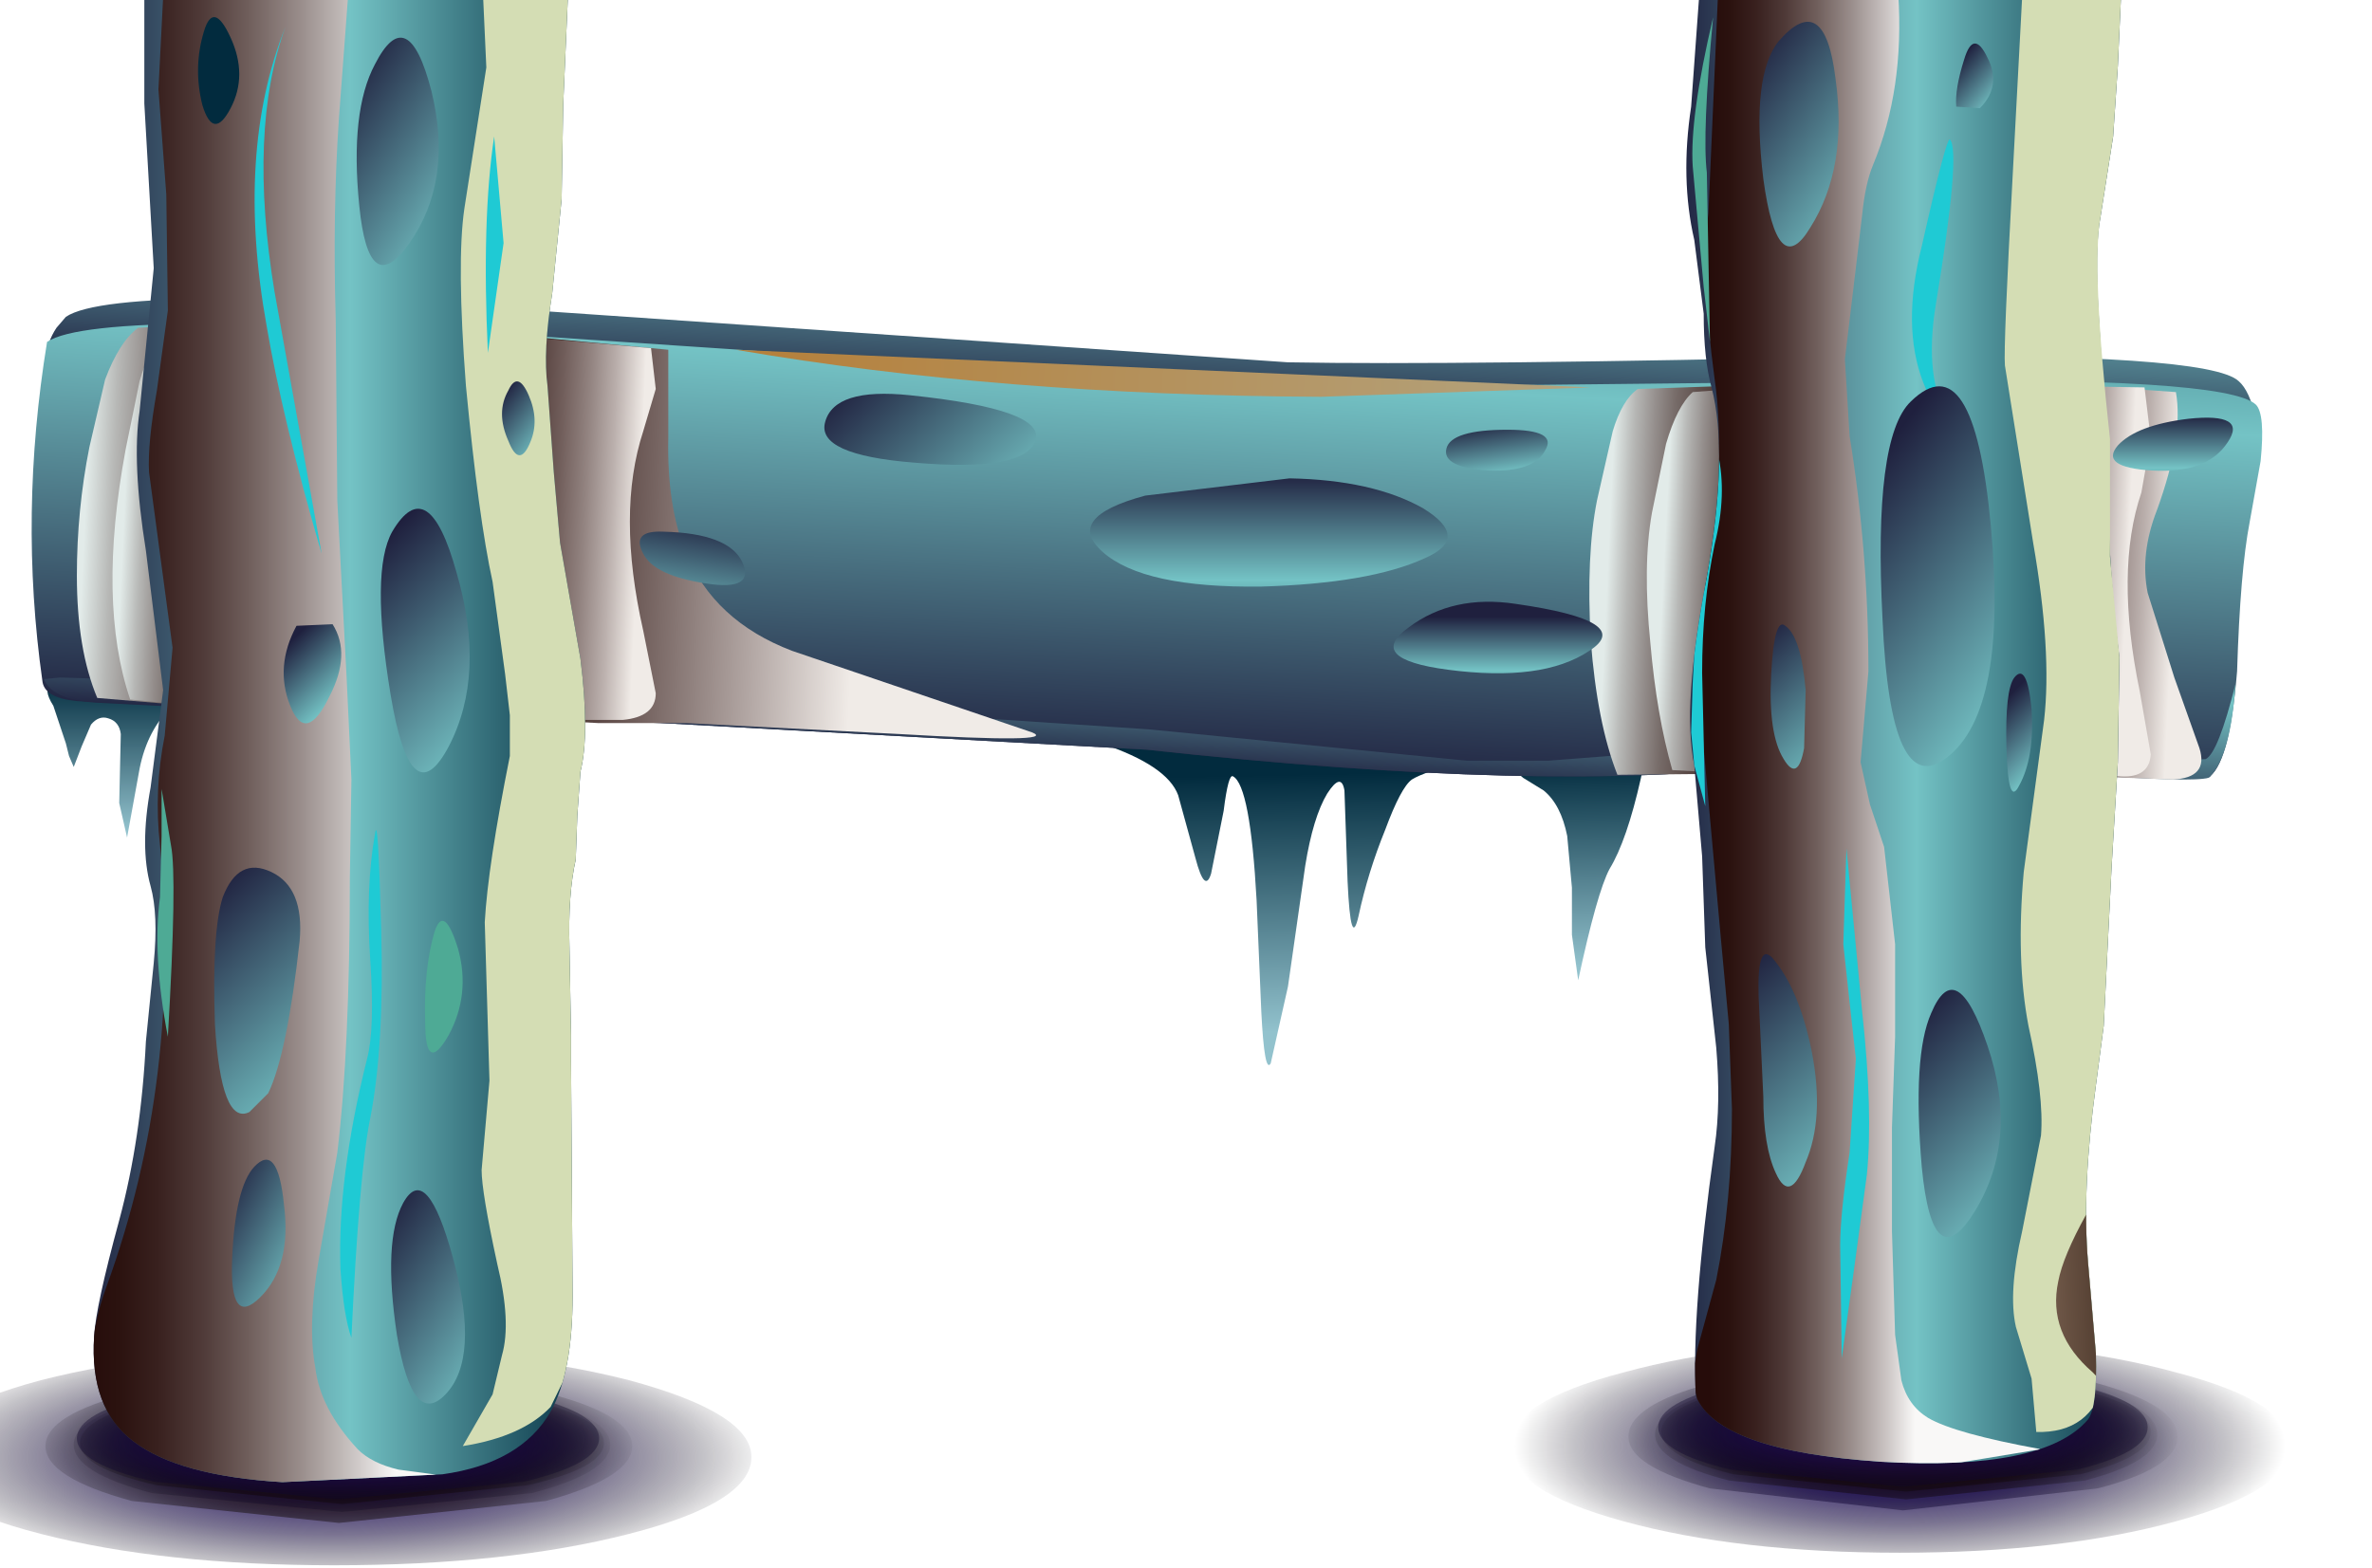 <?xml version="1.0" encoding="UTF-8" standalone="no"?>
<svg xmlns:xlink="http://www.w3.org/1999/xlink" height="50.0px" width="75.6px" xmlns="http://www.w3.org/2000/svg">
  <g transform="matrix(1.0, 0.0, 0.0, 1.0, 0.0, 0.0)">
    <use height="12.55" transform="matrix(1.0, 0.0, 0.0, 1.0, 1.5, 21.4)" width="51.0" xlink:href="#shape0"/>
    <use height="6.9" transform="matrix(1.0, 0.0, 0.0, 1.0, -2.6, 43.0)" width="26.55" xlink:href="#sprite0"/>
    <use height="4.85" transform="matrix(1.0, 0.0, 0.0, 1.0, 1.45, 43.7)" width="18.7" xlink:href="#sprite1"/>
    <use height="4.25" transform="matrix(1.0, 0.0, 0.0, 1.0, 2.35, 43.95)" width="17.1" xlink:href="#sprite2"/>
    <use height="3.95" transform="matrix(1.0, 0.0, 0.0, 1.0, 2.55, 44.0)" width="16.7" xlink:href="#sprite3"/>
    <use height="3.95" transform="matrix(1.0, 0.0, 0.0, 1.0, 2.45, 43.85)" width="16.65" xlink:href="#sprite4"/>
    <use height="6.75" transform="matrix(1.0, 0.0, 0.0, 1.0, 48.1, 42.75)" width="24.9" xlink:href="#sprite5"/>
    <use height="4.75" transform="matrix(1.0, 0.0, 0.0, 1.0, 51.9, 43.4)" width="17.5" xlink:href="#sprite6"/>
    <use height="4.15" transform="matrix(1.0, 0.0, 0.0, 1.0, 52.75, 43.65)" width="16.0" xlink:href="#sprite7"/>
    <use height="3.8" transform="matrix(1.0, 0.0, 0.0, 1.0, 52.95, 43.75)" width="15.6" xlink:href="#sprite8"/>
    <use height="3.85" transform="matrix(1.0, 0.0, 0.0, 1.0, 52.85, 43.55)" width="15.6" xlink:href="#sprite9"/>
    <use height="15.35" transform="matrix(1.0, 0.0, 0.0, 1.0, 1.0, 9.5)" width="71.1" xlink:href="#shape9"/>
    <use height="13.35" transform="matrix(1.0, 0.0, 0.0, 1.0, 2.45, 10.2)" width="30.55" xlink:href="#sprite10"/>
    <use height="12.7" transform="matrix(1.0, 0.0, 0.0, 1.0, 3.6, 10.25)" width="17.3" xlink:href="#sprite11"/>
    <use height="12.65" transform="matrix(1.0, 0.0, 0.0, 1.0, 50.65, 12.2)" width="19.5" xlink:href="#sprite12"/>
    <use height="12.55" transform="matrix(1.0, 0.0, 0.0, 1.0, 52.5, 12.2)" width="16.05" xlink:href="#sprite13"/>
    <use height="1.5" transform="matrix(1.0, 0.0, 0.0, 1.0, 23.45, 11.15)" width="27.25" xlink:href="#sprite14"/>
    <use height="47.75" transform="matrix(1.0, 0.0, 0.0, 1.0, 2.95, -0.2)" width="16.0" xlink:href="#sprite15"/>
    <use height="46.75" transform="matrix(1.0, 0.0, 0.0, 1.0, 53.75, -0.1)" width="13.85" xlink:href="#shape23"/>
    <use height="47.0" transform="matrix(1.0, 0.0, 0.0, 1.0, 53.75, -0.2)" width="14.65" xlink:href="#sprite20"/>
    <use height="44.05" transform="matrix(1.0, 0.0, 0.0, 1.0, 6.85, 0.7)" width="64.3" xlink:href="#shape32"/>
    <use height="4.2" transform="matrix(1.0, 0.0, 0.0, 1.0, 13.55, 29.35)" width="1.2" xlink:href="#sprite27"/>
    <use height="3.4" transform="matrix(1.0, 0.0, 0.0, 1.0, 6.3, 0.55)" width="1.3" xlink:href="#sprite28"/>
  </g>
  <defs>
    <g id="shape0" transform="matrix(1.0, 0.0, 0.0, 1.0, -1.5, -21.4)">
      <path d="M45.0 24.85 Q44.65 25.1 44.15 26.45 43.6 27.8 43.3 29.2 43.05 30.3 42.95 28.1 L42.85 25.2 Q42.75 24.6 42.3 25.3 41.85 26.05 41.6 27.6 L41.05 31.45 40.5 33.9 Q40.3 34.25 40.2 32.25 L40.05 28.7 Q39.85 25.05 39.3 24.75 39.15 24.65 39.0 25.85 L38.6 27.85 Q38.4 28.5 38.1 27.35 L37.55 25.35 Q37.2 24.4 35.1 23.7 L46.75 24.25 Q45.4 24.6 45.0 24.85" fill="url(#gradient0)" fill-rule="evenodd" stroke="none"/>
      <path d="M49.8 24.0 L50.45 24.05 52.5 23.8 52.3 24.8 Q51.85 26.8 51.3 27.7 50.9 28.45 50.3 31.25 L50.1 29.8 50.1 28.3 49.95 26.65 Q49.75 25.65 49.2 25.2 L48.55 24.8 Q48.1 24.45 48.2 24.2 L49.8 24.0" fill="url(#gradient1)" fill-rule="evenodd" stroke="none"/>
      <path d="M1.7 22.5 Q1.35 21.95 1.65 21.8 L2.8 21.65 4.6 21.4 Q5.75 21.3 6.15 21.85 L5.5 22.5 Q4.7 23.25 4.45 24.5 L4.05 26.7 3.8 25.6 3.85 23.4 Q3.8 23.0 3.45 22.9 3.15 22.8 2.9 23.1 L2.6 23.8 2.35 24.45 2.2 24.1 2.1 23.7 1.9 23.1 1.7 22.5" fill="url(#gradient2)" fill-rule="evenodd" stroke="none"/>
    </g>
    <linearGradient gradientTransform="matrix(-1.0E-4, -0.005, -0.005, 1.0E-4, 41.0, 28.8)" gradientUnits="userSpaceOnUse" id="gradient0" spreadMethod="pad" x1="-819.2" x2="819.2">
      <stop offset="0.0" stop-color="#92c2cd"/>
      <stop offset="1.0" stop-color="#022b3e"/>
    </linearGradient>
    <linearGradient gradientTransform="matrix(-1.0E-4, -0.004, -0.004, 1.0E-4, 50.45, 27.55)" gradientUnits="userSpaceOnUse" id="gradient1" spreadMethod="pad" x1="-819.2" x2="819.2">
      <stop offset="0.0" stop-color="#92c2cd"/>
      <stop offset="1.0" stop-color="#022b3e"/>
    </linearGradient>
    <linearGradient gradientTransform="matrix(0.0, -0.003, -0.003, 0.0, 3.85, 24.05)" gradientUnits="userSpaceOnUse" id="gradient2" spreadMethod="pad" x1="-819.2" x2="819.2">
      <stop offset="0.0" stop-color="#92c2cd"/>
      <stop offset="1.0" stop-color="#022b3e"/>
    </linearGradient>
    <g id="sprite0" transform="matrix(1.0, 0.0, 0.0, 1.0, 0.0, 0.0)">
      <use height="6.9" transform="matrix(1.0, 0.0, 0.0, 1.0, 0.0, 0.0)" width="26.55" xlink:href="#shape1"/>
    </g>
    <g id="shape1" transform="matrix(1.0, 0.0, 0.0, 1.0, 0.0, 0.0)">
      <path d="M26.55 3.45 Q26.55 4.9 22.65 5.9 18.75 6.9 13.25 6.9 7.8 6.9 3.9 5.9 0.0 4.9 0.0 3.45 0.0 2.05 3.9 1.0 7.8 0.0 13.25 0.0 18.75 0.0 22.65 1.0 26.55 2.05 26.55 3.45" fill="url(#gradient3)" fill-rule="evenodd" stroke="none"/>
    </g>
    <radialGradient cx="0" cy="0" gradientTransform="matrix(0.017, 0.0, 0.0, -0.005, 13.25, 3.45)" gradientUnits="userSpaceOnUse" id="gradient3" r="819.2" spreadMethod="pad">
      <stop offset="0.0" stop-color="#240e6d"/>
      <stop offset="0.161" stop-color="#230d67" stop-opacity="0.949"/>
      <stop offset="0.369" stop-color="#1d0b57" stop-opacity="0.804"/>
      <stop offset="0.6" stop-color="#14083d" stop-opacity="0.565"/>
      <stop offset="0.847" stop-color="#090319" stop-opacity="0.239"/>
      <stop offset="1.0" stop-color="#000000" stop-opacity="0.0"/>
    </radialGradient>
    <g id="sprite1" transform="matrix(1.0, 0.0, 0.0, 1.0, 0.0, 0.0)">
      <use height="4.85" transform="matrix(1.0, 0.0, 0.0, 1.0, 0.0, 0.0)" width="18.7" xlink:href="#shape2"/>
    </g>
    <g id="shape2" transform="matrix(1.0, 0.0, 0.0, 1.0, 0.0, 0.0)">
      <path d="M18.7 2.4 Q18.7 3.4 15.95 4.15 L9.35 4.85 2.75 4.15 Q0.0 3.4 0.0 2.4 0.0 1.4 2.75 0.7 L9.35 0.0 15.95 0.7 Q18.7 1.4 18.7 2.4" fill="url(#gradient4)" fill-rule="evenodd" stroke="none"/>
    </g>
    <radialGradient cx="0" cy="0" gradientTransform="matrix(0.012, 0.0, 0.0, -0.004, 9.15, 2.5)" gradientUnits="userSpaceOnUse" id="gradient4" r="819.2" spreadMethod="pad">
      <stop offset="0.0" stop-color="#230c00"/>
      <stop offset="0.322" stop-color="#1e0b00" stop-opacity="0.843"/>
      <stop offset="0.725" stop-color="#0e0500" stop-opacity="0.408"/>
      <stop offset="1.0" stop-color="#000000" stop-opacity="0.0"/>
    </radialGradient>
    <g id="sprite2" transform="matrix(1.0, 0.0, 0.0, 1.0, 0.0, 0.0)">
      <use height="4.25" transform="matrix(1.0, 0.0, 0.0, 1.0, 0.0, 0.0)" width="17.1" xlink:href="#shape3"/>
    </g>
    <g id="shape3" transform="matrix(1.0, 0.0, 0.0, 1.0, 0.0, 0.0)">
      <path d="M17.1 2.1 Q17.1 3.0 14.6 3.65 L8.55 4.25 2.5 3.65 Q0.0 3.0 0.0 2.1 0.0 1.25 2.5 0.6 L8.55 0.0 14.6 0.6 Q17.1 1.25 17.1 2.1" fill="url(#gradient5)" fill-rule="evenodd" stroke="none"/>
    </g>
    <radialGradient cx="0" cy="0" gradientTransform="matrix(0.011, 0.0, 0.0, -0.003, 8.35, 2.2)" gradientUnits="userSpaceOnUse" id="gradient5" r="819.2" spreadMethod="pad">
      <stop offset="0.0" stop-color="#240e6d"/>
      <stop offset="0.161" stop-color="#230d67" stop-opacity="0.949"/>
      <stop offset="0.369" stop-color="#1d0b57" stop-opacity="0.804"/>
      <stop offset="0.6" stop-color="#14083d" stop-opacity="0.565"/>
      <stop offset="0.847" stop-color="#090319" stop-opacity="0.239"/>
      <stop offset="1.0" stop-color="#000000" stop-opacity="0.0"/>
    </radialGradient>
    <g id="sprite3" transform="matrix(1.0, 0.0, 0.0, 1.0, 0.0, 0.0)">
      <use height="3.95" transform="matrix(1.0, 0.0, 0.0, 1.0, 0.0, 0.0)" width="16.7" xlink:href="#shape4"/>
    </g>
    <g id="shape4" transform="matrix(1.0, 0.0, 0.0, 1.0, 0.0, 0.0)">
      <path d="M16.7 2.0 Q16.7 2.8 14.25 3.35 L8.35 3.95 2.45 3.35 Q0.0 2.8 0.0 2.0 0.0 1.2 2.45 0.6 L8.35 0.0 14.25 0.6 Q16.7 1.2 16.7 2.0" fill="url(#gradient6)" fill-rule="evenodd" stroke="none"/>
    </g>
    <radialGradient cx="0" cy="0" gradientTransform="matrix(0.011, 0.0, 0.0, -0.003, 8.15, 2.05)" gradientUnits="userSpaceOnUse" id="gradient6" r="819.2" spreadMethod="pad">
      <stop offset="0.0" stop-color="#230c00"/>
      <stop offset="0.322" stop-color="#1e0b00" stop-opacity="0.843"/>
      <stop offset="0.725" stop-color="#0e0500" stop-opacity="0.408"/>
      <stop offset="1.0" stop-color="#000000" stop-opacity="0.0"/>
    </radialGradient>
    <g id="sprite4" transform="matrix(1.0, 0.0, 0.0, 1.0, 0.0, 0.0)">
      <use height="3.85" transform="matrix(1.067, 0.0, 0.0, 1.026, 0.0, 0.0)" width="15.6" xlink:href="#shape5"/>
    </g>
    <g id="shape5" transform="matrix(1.0, 0.0, 0.0, 1.0, 0.0, 0.0)">
      <path d="M15.6 1.95 Q15.6 2.75 13.35 3.3 L7.8 3.85 2.3 3.3 Q0.0 2.75 0.0 1.95 0.0 1.15 2.3 0.6 L7.8 0.0 13.35 0.6 Q15.6 1.15 15.6 1.95" fill="url(#gradient7)" fill-rule="evenodd" stroke="none"/>
    </g>
    <radialGradient cx="0" cy="0" gradientTransform="matrix(0.013, 0.0, 0.0, -0.003, 7.65, 2.0)" gradientUnits="userSpaceOnUse" id="gradient7" r="819.2" spreadMethod="pad">
      <stop offset="0.0" stop-color="#240e6d"/>
      <stop offset="0.161" stop-color="#230d67" stop-opacity="0.949"/>
      <stop offset="0.369" stop-color="#1d0b57" stop-opacity="0.804"/>
      <stop offset="0.6" stop-color="#14083d" stop-opacity="0.565"/>
      <stop offset="0.847" stop-color="#090319" stop-opacity="0.239"/>
      <stop offset="1.0" stop-color="#000000" stop-opacity="0.0"/>
    </radialGradient>
    <g id="sprite5" transform="matrix(1.0, 0.0, 0.0, 1.0, 0.0, 0.0)">
      <use height="6.75" transform="matrix(1.0, 0.0, 0.0, 1.0, 0.0, 0.0)" width="24.9" xlink:href="#shape6"/>
    </g>
    <g id="shape6" transform="matrix(1.0, 0.0, 0.0, 1.0, 0.0, 0.0)">
      <path d="M24.9 3.35 Q24.9 4.75 21.25 5.75 17.6 6.75 12.45 6.75 7.3 6.75 3.65 5.75 0.0 4.75 0.0 3.35 0.0 1.95 3.65 1.0 7.3 0.0 12.45 0.0 17.6 0.0 21.25 1.0 24.9 1.95 24.9 3.35" fill="url(#gradient8)" fill-rule="evenodd" stroke="none"/>
    </g>
    <radialGradient cx="0" cy="0" gradientTransform="matrix(0.015, 0.0, 0.0, -0.005, 12.45, 3.35)" gradientUnits="userSpaceOnUse" id="gradient8" r="819.2" spreadMethod="pad">
      <stop offset="0.0" stop-color="#240e6d"/>
      <stop offset="0.161" stop-color="#230d67" stop-opacity="0.949"/>
      <stop offset="0.369" stop-color="#1d0b57" stop-opacity="0.804"/>
      <stop offset="0.6" stop-color="#14083d" stop-opacity="0.565"/>
      <stop offset="0.847" stop-color="#090319" stop-opacity="0.239"/>
      <stop offset="1.0" stop-color="#000000" stop-opacity="0.0"/>
    </radialGradient>
    <g id="sprite6" transform="matrix(1.0, 0.0, 0.0, 1.0, 0.0, 0.0)">
      <use height="4.75" transform="matrix(1.0, 0.0, 0.0, 1.0, 0.0, 0.0)" width="17.5" xlink:href="#shape7"/>
    </g>
    <g id="shape7" transform="matrix(1.0, 0.0, 0.0, 1.0, 0.0, 0.0)">
      <path d="M17.5 2.4 Q17.5 3.4 14.95 4.05 L8.75 4.75 2.6 4.05 Q0.0 3.35 0.0 2.4 0.0 1.4 2.6 0.7 5.15 0.0 8.75 0.0 12.4 0.0 14.95 0.7 17.5 1.4 17.5 2.4" fill="url(#gradient9)" fill-rule="evenodd" stroke="none"/>
    </g>
    <radialGradient cx="0" cy="0" gradientTransform="matrix(0.011, 0.0, 0.0, -0.004, 8.6, 2.45)" gradientUnits="userSpaceOnUse" id="gradient9" r="819.2" spreadMethod="pad">
      <stop offset="0.0" stop-color="#240e6d"/>
      <stop offset="0.161" stop-color="#230d67" stop-opacity="0.949"/>
      <stop offset="0.369" stop-color="#1d0b57" stop-opacity="0.804"/>
      <stop offset="0.6" stop-color="#14083d" stop-opacity="0.565"/>
      <stop offset="0.847" stop-color="#090319" stop-opacity="0.239"/>
      <stop offset="1.0" stop-color="#000000" stop-opacity="0.0"/>
    </radialGradient>
    <g id="sprite7" transform="matrix(1.0, 0.0, 0.0, 1.0, 0.0, 0.0)">
      <use height="3.8" transform="matrix(1.026, 0.0, 0.0, 1.092, 0.0, 0.0)" width="15.6" xlink:href="#shape8"/>
    </g>
    <g id="shape8" transform="matrix(1.0, 0.0, 0.0, 1.0, 0.0, 0.0)">
      <path d="M15.6 1.9 Q15.6 2.7 13.35 3.25 L7.8 3.8 2.3 3.25 Q0.0 2.7 0.0 1.9 0.0 1.1 2.3 0.55 L7.8 0.0 13.35 0.55 Q15.6 1.1 15.6 1.9" fill="url(#gradient10)" fill-rule="evenodd" stroke="none"/>
    </g>
    <radialGradient cx="0" cy="0" gradientTransform="matrix(0.01, 0.0, 0.0, -0.003, 7.65, 1.95)" gradientUnits="userSpaceOnUse" id="gradient10" r="819.2" spreadMethod="pad">
      <stop offset="0.0" stop-color="#230c00"/>
      <stop offset="0.322" stop-color="#1e0b00" stop-opacity="0.843"/>
      <stop offset="0.725" stop-color="#0e0500" stop-opacity="0.408"/>
      <stop offset="1.0" stop-color="#000000" stop-opacity="0.0"/>
    </radialGradient>
    <g id="sprite8" transform="matrix(1.0, 0.0, 0.0, 1.0, 0.0, 0.0)">
      <use height="3.8" transform="matrix(1.0, 0.0, 0.0, 1.0, 0.0, 0.0)" width="15.6" xlink:href="#shape8"/>
    </g>
    <g id="sprite9" transform="matrix(1.0, 0.0, 0.0, 1.0, 0.0, 0.0)">
      <use height="3.85" transform="matrix(1.0, 0.0, 0.0, 1.0, 0.0, 0.0)" width="15.6" xlink:href="#shape5"/>
    </g>
    <g id="shape9" transform="matrix(1.0, 0.0, 0.0, 1.0, -1.0, -9.5)">
      <path d="M71.6 15.3 L71.25 16.8 Q71.25 16.5 69.05 16.5 L66.8 16.7 Q66.75 17.0 71.15 17.8 L71.2 18.2 71.3 19.0 Q70.45 23.0 70.15 23.15 L64.25 22.95 Q58.3 22.55 56.2 22.8 49.0 23.65 36.35 22.3 L20.85 21.4 7.85 21.05 2.7 20.65 Q2.15 20.5 1.6 18.8 1.25 17.7 1.3 15.65 L1.45 11.45 Q1.5 10.9 1.8 10.45 L2.1 10.1 Q3.8 8.95 19.25 10.05 L41.05 11.55 Q46.45 11.65 59.65 11.35 70.4 11.25 71.35 12.15 71.7 12.45 71.9 13.35 L71.6 15.3" fill="url(#gradient11)" fill-rule="evenodd" stroke="none"/>
      <path d="M41.4 12.35 L60.1 12.15 Q70.95 12.0 71.9 12.9 72.2 13.2 72.05 14.7 L71.7 16.65 Q71.4 18.2 71.3 21.4 71.05 24.45 70.35 24.8 L64.5 24.6 Q58.5 24.15 56.4 24.4 49.4 25.3 36.55 23.9 L21.05 23.05 8.1 22.65 2.45 22.35 Q1.4 22.25 1.35 21.7 0.6 16.4 1.5 10.9 3.2 9.75 19.1 10.85 L41.4 12.35" fill="url(#gradient12)" fill-rule="evenodd" stroke="none"/>
      <path d="M70.3 24.2 Q70.7 24.0 71.25 21.8 71.1 24.05 70.45 24.75 70.4 24.95 67.2 24.75 L63.55 24.5 Q58.25 24.15 56.4 24.4 49.4 25.3 36.55 23.9 L21.05 23.05 8.1 22.65 3.05 22.4 Q1.65 22.3 1.4 21.65 L1.9 21.6 5.55 21.7 9.75 21.75 16.65 22.3 Q20.0 22.65 24.5 22.45 L36.6 23.25 46.75 24.25 49.35 24.25 51.95 24.05 62.6 23.65 66.45 24.05 68.15 24.3 70.3 24.2" fill="url(#gradient13)" fill-rule="evenodd" stroke="none"/>
    </g>
    <linearGradient gradientTransform="matrix(-4.0E-4, 0.007, 0.008, 4.0E-4, 36.95, 7.75)" gradientUnits="userSpaceOnUse" id="gradient11" spreadMethod="pad" x1="-819.2" x2="819.2">
      <stop offset="0.0" stop-color="#022b3e"/>
      <stop offset="0.478" stop-color="#74c3c5"/>
      <stop offset="1.0" stop-color="#1f203e"/>
    </linearGradient>
    <linearGradient gradientTransform="matrix(-8.0E-4, 0.015, 0.016, 9.0E-4, 36.7, 12.45)" gradientUnits="userSpaceOnUse" id="gradient12" spreadMethod="pad" x1="-819.2" x2="819.2">
      <stop offset="0.0" stop-color="#022b3e"/>
      <stop offset="0.478" stop-color="#74c3c5"/>
      <stop offset="1.0" stop-color="#1f203e"/>
    </linearGradient>
    <linearGradient gradientTransform="matrix(-3.0E-4, 0.005, 0.005, 3.0E-4, 36.4, 20.5)" gradientUnits="userSpaceOnUse" id="gradient13" spreadMethod="pad" x1="-819.2" x2="819.2">
      <stop offset="0.0" stop-color="#022b3e"/>
      <stop offset="0.478" stop-color="#74c3c5"/>
      <stop offset="1.0" stop-color="#1f203e"/>
    </linearGradient>
    <g id="sprite10" transform="matrix(1.0, 0.0, 0.0, 1.0, 0.0, 0.05)">
      <use height="13.35" transform="matrix(1.0, 0.0, 0.0, 1.0, 0.0, -0.05)" width="30.55" xlink:href="#shape10"/>
    </g>
    <g id="shape10" transform="matrix(1.0, 0.0, 0.0, 1.0, 0.0, 0.05)">
      <path d="M22.8 10.5 L30.45 13.1 Q31.3 13.45 26.2 13.15 L19.4 12.8 16.6 12.8 13.75 12.65 4.8 12.35 0.65 12.0 Q0.0 10.45 0.0 8.1 0.0 6.0 0.4 4.0 L0.9 1.85 Q1.35 0.65 1.95 0.2 L6.0 0.0 13.05 0.35 18.85 0.9 18.85 3.7 Q18.8 5.85 19.4 7.35 20.3 9.55 22.8 10.5" fill="url(#gradient14)" fill-rule="evenodd" stroke="none"/>
      <path d="M22.8 10.5 L30.45 13.1 Q31.3 13.45 26.2 13.15 L19.4 12.8 16.6 12.8 13.75 12.65 4.8 12.35 0.65 12.0 Q0.0 10.45 0.0 8.1 0.0 6.0 0.4 4.0 L0.9 1.85 Q1.35 0.65 1.95 0.2 L6.0 0.0 13.05 0.35 18.85 0.9 18.85 3.7 Q18.8 5.85 19.4 7.35 20.3 9.55 22.8 10.5" fill="url(#gradient15)" fill-rule="evenodd" stroke="none"/>
    </g>
    <linearGradient gradientTransform="matrix(0.015, 7.0E-4, 7.0E-4, -0.016, 12.55, 6.5)" gradientUnits="userSpaceOnUse" id="gradient14" spreadMethod="pad" x1="-819.2" x2="819.2">
      <stop offset="0.0" stop-color="#e2ebe9"/>
      <stop offset="0.004" stop-color="#dde5e3"/>
      <stop offset="0.035" stop-color="#b7b8b6"/>
      <stop offset="0.071" stop-color="#958f8d"/>
      <stop offset="0.106" stop-color="#776c69"/>
      <stop offset="0.149" stop-color="#5e4e4b"/>
      <stop offset="0.192" stop-color="#493633"/>
      <stop offset="0.243" stop-color="#3a2320"/>
      <stop offset="0.302" stop-color="#2e1613"/>
      <stop offset="0.376" stop-color="#280e0c"/>
      <stop offset="0.525" stop-color="#260c0a"/>
      <stop offset="0.588" stop-color="#39211e"/>
      <stop offset="0.71" stop-color="#6a5754"/>
      <stop offset="0.71" stop-color="#6a5754" stop-opacity="0.0"/>
      <stop offset="1.0" stop-color="#000000" stop-opacity="0.0"/>
    </linearGradient>
    <linearGradient gradientTransform="matrix(0.015, 7.0E-4, 7.0E-4, -0.016, 12.55, 6.5)" gradientUnits="userSpaceOnUse" id="gradient15" spreadMethod="pad" x1="-819.2" x2="819.2">
      <stop offset="0.0" stop-color="#000000" stop-opacity="0.0"/>
      <stop offset="0.71" stop-color="#6a5754" stop-opacity="0.0"/>
      <stop offset="0.71" stop-color="#6a5754"/>
      <stop offset="0.882" stop-color="#b8adaa"/>
      <stop offset="1.0" stop-color="#f0ebe7"/>
    </linearGradient>
    <g id="sprite11" transform="matrix(1.0, 0.0, 0.0, 1.0, 0.05, 0.0)">
      <use height="12.7" transform="matrix(1.0, 0.0, 0.0, 1.0, -0.05, 0.0)" width="17.3" xlink:href="#shape11"/>
    </g>
    <g id="shape11" transform="matrix(1.0, 0.0, 0.0, 1.0, 0.05, 0.0)">
      <path d="M10.95 0.3 L17.1 0.85 17.25 2.15 16.85 3.5 Q16.0 6.1 16.85 9.85 L17.25 11.85 Q17.25 12.6 16.2 12.7 L13.85 12.7 11.45 12.6 3.95 12.4 0.5 12.05 Q-0.55 8.95 0.35 4.1 L0.8 1.9 Q1.15 0.7 1.7 0.25 L5.05 0.0 10.95 0.3" fill="url(#gradient16)" fill-rule="evenodd" stroke="none"/>
      <path d="M10.95 0.3 L17.1 0.85 17.25 2.15 16.85 3.5 Q16.0 6.1 16.85 9.85 L17.25 11.85 Q17.25 12.6 16.2 12.7 L13.85 12.7 11.45 12.6 3.95 12.4 0.5 12.05 Q-0.55 8.95 0.35 4.1 L0.8 1.9 Q1.15 0.7 1.7 0.25 L5.05 0.0 10.95 0.3" fill="url(#gradient17)" fill-rule="evenodd" stroke="none"/>
    </g>
    <linearGradient gradientTransform="matrix(0.01, 5.0E-4, 5.0E-4, -0.011, 8.5, 6.35)" gradientUnits="userSpaceOnUse" id="gradient16" spreadMethod="pad" x1="-819.2" x2="819.2">
      <stop offset="0.0" stop-color="#e2ebe9"/>
      <stop offset="0.004" stop-color="#dde5e3"/>
      <stop offset="0.035" stop-color="#b7b8b6"/>
      <stop offset="0.071" stop-color="#958f8d"/>
      <stop offset="0.106" stop-color="#776c69"/>
      <stop offset="0.149" stop-color="#5e4e4b"/>
      <stop offset="0.192" stop-color="#493633"/>
      <stop offset="0.243" stop-color="#3a2320"/>
      <stop offset="0.302" stop-color="#2e1613"/>
      <stop offset="0.376" stop-color="#280e0c"/>
      <stop offset="0.525" stop-color="#260c0a"/>
      <stop offset="0.612" stop-color="#290f0c"/>
      <stop offset="0.678" stop-color="#321916"/>
      <stop offset="0.678" stop-color="#321916" stop-opacity="0.0"/>
      <stop offset="1.0" stop-color="#000000" stop-opacity="0.0"/>
    </linearGradient>
    <linearGradient gradientTransform="matrix(0.01, 5.0E-4, 5.0E-4, -0.011, 8.5, 6.35)" gradientUnits="userSpaceOnUse" id="gradient17" spreadMethod="pad" x1="-819.2" x2="819.2">
      <stop offset="0.0" stop-color="#000000" stop-opacity="0.0"/>
      <stop offset="0.678" stop-color="#321916" stop-opacity="0.0"/>
      <stop offset="0.678" stop-color="#321916"/>
      <stop offset="0.737" stop-color="#412a27"/>
      <stop offset="0.792" stop-color="#56413e"/>
      <stop offset="0.843" stop-color="#725f5c"/>
      <stop offset="0.894" stop-color="#938481"/>
      <stop offset="0.945" stop-color="#bbb0ad"/>
      <stop offset="0.992" stop-color="#e8e2de"/>
      <stop offset="1.0" stop-color="#f0ebe7"/>
    </linearGradient>
    <g id="sprite12" transform="matrix(1.0, 0.0, 0.0, 1.0, 0.0, 0.0)">
      <use height="12.65" transform="matrix(1.0, 0.0, 0.0, 1.0, 0.0, 0.0)" width="19.5" xlink:href="#shape12"/>
    </g>
    <g id="shape12" transform="matrix(1.0, 0.0, 0.0, 1.0, 0.0, 0.0)">
      <path d="M12.45 0.05 L15.2 0.05 18.7 0.3 Q18.95 1.7 18.1 4.05 17.55 5.45 17.8 6.7 L18.65 9.4 19.45 11.65 Q19.75 12.6 18.6 12.65 L15.9 12.55 13.15 12.35 9.7 12.45 6.2 12.45 0.9 12.5 Q0.25 10.85 0.05 8.2 -0.1 5.5 0.25 3.75 L0.75 1.55 Q1.05 0.55 1.55 0.2 L5.9 0.05 9.2 0.05 12.45 0.05" fill="url(#gradient18)" fill-rule="evenodd" stroke="none"/>
      <path d="M12.45 0.05 L15.2 0.05 18.7 0.3 Q18.95 1.7 18.1 4.05 17.55 5.45 17.8 6.7 L18.65 9.4 19.45 11.65 Q19.75 12.6 18.6 12.65 L15.9 12.55 13.15 12.35 9.7 12.45 6.2 12.45 0.9 12.5 Q0.25 10.85 0.05 8.2 -0.1 5.5 0.25 3.75 L0.75 1.55 Q1.05 0.55 1.55 0.2 L5.9 0.05 9.2 0.05 12.45 0.05" fill="url(#gradient19)" fill-rule="evenodd" stroke="none"/>
    </g>
    <linearGradient gradientTransform="matrix(0.011, 5.0E-4, 6.0E-4, -0.013, 9.6, 6.35)" gradientUnits="userSpaceOnUse" id="gradient18" spreadMethod="pad" x1="-819.2" x2="819.2">
      <stop offset="0.0" stop-color="#e2ebe9"/>
      <stop offset="0.004" stop-color="#dde5e3"/>
      <stop offset="0.035" stop-color="#b7b8b6"/>
      <stop offset="0.071" stop-color="#958f8d"/>
      <stop offset="0.106" stop-color="#776c69"/>
      <stop offset="0.149" stop-color="#5e4e4b"/>
      <stop offset="0.192" stop-color="#493633"/>
      <stop offset="0.243" stop-color="#3a2320"/>
      <stop offset="0.302" stop-color="#2e1613"/>
      <stop offset="0.376" stop-color="#280e0c"/>
      <stop offset="0.525" stop-color="#260c0a"/>
      <stop offset="0.612" stop-color="#290f0c"/>
      <stop offset="0.678" stop-color="#321916"/>
      <stop offset="0.678" stop-color="#321916" stop-opacity="0.0"/>
      <stop offset="1.0" stop-color="#000000" stop-opacity="0.0"/>
    </linearGradient>
    <linearGradient gradientTransform="matrix(0.011, 5.0E-4, 6.0E-4, -0.013, 9.6, 6.35)" gradientUnits="userSpaceOnUse" id="gradient19" spreadMethod="pad" x1="-819.2" x2="819.2">
      <stop offset="0.0" stop-color="#000000" stop-opacity="0.0"/>
      <stop offset="0.678" stop-color="#321916" stop-opacity="0.0"/>
      <stop offset="0.678" stop-color="#321916"/>
      <stop offset="0.737" stop-color="#412a27"/>
      <stop offset="0.792" stop-color="#56413e"/>
      <stop offset="0.843" stop-color="#725f5c"/>
      <stop offset="0.894" stop-color="#938481"/>
      <stop offset="0.945" stop-color="#bbb0ad"/>
      <stop offset="0.992" stop-color="#e8e2de"/>
      <stop offset="1.0" stop-color="#f0ebe7"/>
    </linearGradient>
    <g id="sprite13" transform="matrix(1.0, 0.0, 0.0, 1.0, 0.0, 0.0)">
      <use height="12.55" transform="matrix(1.0, 0.0, 0.0, 1.0, 0.0, 0.0)" width="16.05" xlink:href="#shape13"/>
    </g>
    <g id="shape13" transform="matrix(1.0, 0.0, 0.0, 1.0, 0.0, 0.0)">
      <path d="M10.2 0.3 L12.7 0.1 15.85 0.15 16.05 1.8 15.75 3.5 Q14.9 6.0 15.7 9.85 L16.05 11.85 Q16.0 12.6 15.1 12.55 L10.55 12.15 7.5 12.4 4.45 12.55 0.8 12.35 Q0.3 10.6 0.1 8.3 -0.15 5.85 0.15 4.15 L0.6 1.95 Q0.95 0.75 1.45 0.3 L4.65 0.05 10.2 0.3" fill="url(#gradient20)" fill-rule="evenodd" stroke="none"/>
      <path d="M10.2 0.3 L12.7 0.1 15.85 0.15 16.05 1.8 15.75 3.5 Q14.9 6.0 15.7 9.85 L16.05 11.85 Q16.0 12.6 15.1 12.55 L10.55 12.15 7.5 12.4 4.45 12.55 0.8 12.35 Q0.3 10.6 0.1 8.3 -0.15 5.85 0.15 4.15 L0.6 1.95 Q0.95 0.75 1.45 0.3 L4.65 0.05 10.2 0.3" fill="url(#gradient21)" fill-rule="evenodd" stroke="none"/>
    </g>
    <linearGradient gradientTransform="matrix(0.009, 4.0E-4, 5.0E-4, -0.01, 7.9, 6.2)" gradientUnits="userSpaceOnUse" id="gradient20" spreadMethod="pad" x1="-819.2" x2="819.2">
      <stop offset="0.0" stop-color="#e2ebe9"/>
      <stop offset="0.004" stop-color="#dde5e3"/>
      <stop offset="0.035" stop-color="#b7b8b6"/>
      <stop offset="0.071" stop-color="#958f8d"/>
      <stop offset="0.106" stop-color="#776c69"/>
      <stop offset="0.149" stop-color="#5e4e4b"/>
      <stop offset="0.192" stop-color="#493633"/>
      <stop offset="0.243" stop-color="#3a2320"/>
      <stop offset="0.302" stop-color="#2e1613"/>
      <stop offset="0.376" stop-color="#280e0c"/>
      <stop offset="0.525" stop-color="#260c0a"/>
      <stop offset="0.612" stop-color="#290f0c"/>
      <stop offset="0.678" stop-color="#321916"/>
      <stop offset="0.678" stop-color="#321916" stop-opacity="0.0"/>
      <stop offset="1.0" stop-color="#000000" stop-opacity="0.0"/>
    </linearGradient>
    <linearGradient gradientTransform="matrix(0.009, 4.0E-4, 5.0E-4, -0.01, 7.9, 6.2)" gradientUnits="userSpaceOnUse" id="gradient21" spreadMethod="pad" x1="-819.2" x2="819.2">
      <stop offset="0.0" stop-color="#000000" stop-opacity="0.0"/>
      <stop offset="0.678" stop-color="#321916" stop-opacity="0.0"/>
      <stop offset="0.678" stop-color="#321916"/>
      <stop offset="0.737" stop-color="#412a27"/>
      <stop offset="0.792" stop-color="#56413e"/>
      <stop offset="0.843" stop-color="#725f5c"/>
      <stop offset="0.894" stop-color="#938481"/>
      <stop offset="0.945" stop-color="#bbb0ad"/>
      <stop offset="0.992" stop-color="#e8e2de"/>
      <stop offset="1.0" stop-color="#f0ebe7"/>
    </linearGradient>
    <g id="sprite14" transform="matrix(1.0, 0.0, 0.0, 1.0, 0.0, 0.0)">
      <use height="1.5" transform="matrix(1.0, 0.0, 0.0, 1.0, 0.0, 0.0)" width="27.25" xlink:href="#shape14"/>
    </g>
    <g id="shape14" transform="matrix(1.0, 0.0, 0.0, 1.0, 0.0, 0.0)">
      <path d="M0.0 0.0 L27.25 1.2 18.65 1.5 Q8.4 1.45 0.0 0.0" fill="url(#gradient22)" fill-rule="evenodd" stroke="none"/>
    </g>
    <linearGradient gradientTransform="matrix(0.017, 9.0E-4, 0.001, -0.018, 13.6, 0.9)" gradientUnits="userSpaceOnUse" id="gradient22" spreadMethod="pad" x1="-819.2" x2="819.2">
      <stop offset="0.0" stop-color="#b57f39"/>
      <stop offset="1.0" stop-color="#b3a480"/>
    </linearGradient>
    <g id="sprite15" transform="matrix(1.0, 0.0, 0.0, 1.0, 0.0, 0.0)">
      <clipPath id="clipPath0" transform="matrix(1.0, 0.0, 0.0, 1.0, 0.0, 0.0)">
        <use height="47.35" transform="matrix(1.0, 0.0, 0.0, 1.0, 0.05, 0.1)" width="15.65" xlink:href="#shape15"/>
      </clipPath>
      <g clip-path="url(#clipPath0)">
        <use height="47.35" transform="matrix(1.0, 0.0, 0.0, 1.0, 0.05, 0.1)" width="15.65" xlink:href="#shape16"/>
        <use height="47.75" transform="matrix(1.0, 0.0, 0.0, 1.0, 0.0, 0.0)" width="11.25" xlink:href="#sprite16"/>
        <use height="46.15" transform="matrix(1.0, 0.0, 0.0, 1.0, 11.75, 0.15)" width="4.25" xlink:href="#sprite17"/>
        <use height="7.9" transform="matrix(1.0, 0.0, 0.0, 1.0, 2.05, 25.35)" width="0.55" xlink:href="#shape19"/>
        <use height="6.9" transform="matrix(1.0, 0.0, 0.0, 1.0, 12.55, 4.55)" width="0.55" xlink:href="#sprite18"/>
        <use height="16.8" transform="matrix(1.0, 0.0, 0.0, 1.0, 5.15, 1.05)" width="2.15" xlink:href="#sprite19"/>
        <use height="16.2" transform="matrix(1.0, 0.0, 0.0, 1.0, 7.9, 26.65)" width="1.3" xlink:href="#shape22"/>
      </g>
    </g>
    <g id="shape15" transform="matrix(1.0, 0.0, 0.0, 1.0, -0.05, -0.1)">
      <path d="M15.0 3.55 L14.95 6.55 14.65 9.55 Q14.35 11.4 14.5 12.5 L14.7 15.25 14.9 17.5 15.55 21.2 Q15.85 23.6 15.55 24.8 L15.45 26.2 15.4 27.6 Q15.15 28.7 15.2 30.4 L15.25 33.2 15.25 34.05 15.3 41.5 Q15.3 43.95 14.6 45.2 13.65 46.85 11.15 47.2 L6.05 47.45 Q2.75 47.25 1.3 46.15 -0.1 45.1 0.05 42.8 0.1 41.85 0.85 39.1 1.55 36.5 1.7 33.4 L1.95 30.9 Q2.1 29.35 1.85 28.45 1.5 27.2 1.85 25.3 L2.25 22.2 1.7 17.75 Q1.25 14.95 1.5 13.3 L1.95 8.75 1.65 3.5 1.65 0.15 15.15 0.1 15.0 3.55" fill="#ff0000" fill-rule="evenodd" stroke="none"/>
    </g>
    <g id="shape16" transform="matrix(1.0, 0.0, 0.0, 1.0, -0.05, -0.1)">
      <path d="M15.0 3.55 L14.95 6.55 14.65 9.55 Q14.35 11.4 14.5 12.5 L14.7 15.25 14.9 17.5 15.55 21.2 Q15.85 23.6 15.55 24.8 L15.45 26.2 15.4 27.6 Q15.15 28.7 15.2 30.4 L15.25 33.2 15.25 34.05 15.3 41.5 Q15.3 43.95 14.6 45.2 13.65 46.85 11.15 47.2 L6.05 47.45 Q2.75 47.25 1.3 46.15 -0.1 45.1 0.05 42.8 0.1 41.85 0.85 39.1 1.55 36.5 1.7 33.4 L1.95 30.9 Q2.1 29.35 1.85 28.45 1.5 27.2 1.85 25.3 L2.25 22.2 1.7 17.75 Q1.25 14.95 1.5 13.3 L1.95 8.75 1.65 3.5 1.65 0.15 15.15 0.1 15.0 3.55" fill="url(#gradient23)" fill-rule="evenodd" stroke="none"/>
    </g>
    <linearGradient gradientTransform="matrix(-0.01, 0.0, 0.0, 0.01, 7.85, 23.8)" gradientUnits="userSpaceOnUse" id="gradient23" spreadMethod="pad" x1="-819.2" x2="819.2">
      <stop offset="0.0" stop-color="#022b3e"/>
      <stop offset="0.478" stop-color="#74c3c5"/>
      <stop offset="1.0" stop-color="#1f203e"/>
    </linearGradient>
    <g id="sprite16" transform="matrix(1.0, 0.0, 0.0, 1.0, 0.0, 0.0)">
      <use height="47.75" transform="matrix(1.0, 0.0, 0.0, 1.0, 0.0, 0.0)" width="11.25" xlink:href="#shape17"/>
    </g>
    <g id="shape17" transform="matrix(1.0, 0.0, 0.0, 1.0, 0.0, 0.0)">
      <path d="M2.25 0.1 L8.15 0.0 7.85 4.0 Q7.65 6.95 7.75 10.4 L7.8 16.15 8.1 21.85 8.25 25.05 8.2 28.2 Q8.2 33.65 7.8 36.95 L7.2 40.4 Q6.85 42.45 7.1 43.8 7.25 45.1 8.45 46.4 8.9 46.85 9.75 47.05 L11.25 47.25 5.2 47.75 Q1.85 47.55 0.65 45.7 -0.55 43.9 0.45 41.2 2.85 34.6 2.15 27.15 1.95 25.4 2.3 23.65 L2.55 20.85 1.8 15.25 Q1.75 14.35 2.05 12.65 L2.4 10.1 2.35 6.4 2.1 3.05 2.25 0.1" fill="url(#gradient24)" fill-rule="evenodd" stroke="none"/>
    </g>
    <linearGradient gradientTransform="matrix(0.006, 0.0, 0.0, -0.006, 4.75, 23.9)" gradientUnits="userSpaceOnUse" id="gradient24" spreadMethod="pad" x1="-819.2" x2="819.2">
      <stop offset="0.0" stop-color="#260c0a"/>
      <stop offset="0.102" stop-color="#2b120f"/>
      <stop offset="0.231" stop-color="#39211f"/>
      <stop offset="0.376" stop-color="#503b39"/>
      <stop offset="0.529" stop-color="#71605d"/>
      <stop offset="0.694" stop-color="#9a8e8c"/>
      <stop offset="0.867" stop-color="#ccc6c5"/>
      <stop offset="1.0" stop-color="#f9f8f7"/>
    </linearGradient>
    <g id="sprite17" transform="matrix(1.0, 0.0, 0.0, 1.0, -0.05, -0.05)">
      <use height="46.15" transform="matrix(1.0, 0.0, 0.0, 1.0, 0.05, 0.05)" width="4.25" xlink:href="#shape18"/>
    </g>
    <g id="shape18" transform="matrix(1.0, 0.0, 0.0, 1.0, -0.05, -0.05)">
      <path d="M0.15 6.75 L0.85 2.25 0.75 0.05 3.6 0.05 4.3 22.75 4.2 24.1 3.8 36.75 4.0 39.9 Q4.1 41.85 3.85 43.0 L2.9 44.95 Q2.0 45.9 0.1 46.2 L1.05 44.55 1.35 43.3 Q1.65 42.25 1.2 40.4 0.7 38.1 0.7 37.4 L0.95 34.55 0.8 29.5 Q0.9 27.7 1.6 24.2 L1.6 22.9 1.45 21.6 1.05 18.65 Q0.6 16.6 0.2 12.4 -0.1 8.45 0.15 6.75" fill="#d4ddb4" fill-rule="evenodd" stroke="none"/>
    </g>
    <g id="shape19" transform="matrix(1.0, 0.0, 0.0, 1.0, -2.05, -25.35)">
      <path d="M2.2 25.35 L2.5 27.15 Q2.7 28.15 2.4 33.25 1.9 30.65 2.15 28.8 L2.2 26.85 2.2 25.35" fill="#4eaa95" fill-rule="evenodd" stroke="none"/>
    </g>
    <g id="sprite18" transform="matrix(1.0, 0.0, 0.0, 1.0, 0.0, 0.0)">
      <use height="6.9" transform="matrix(1.0, 0.0, 0.0, 1.0, 0.0, 0.0)" width="0.55" xlink:href="#shape20"/>
    </g>
    <g id="shape20" transform="matrix(1.0, 0.0, 0.0, 1.0, 0.0, 0.0)">
      <path d="M0.05 6.9 Q-0.15 2.65 0.25 0.0 L0.55 3.4 0.05 6.9" fill="#1fcad4" fill-rule="evenodd" stroke="none"/>
    </g>
    <g id="sprite19" transform="matrix(1.0, 0.0, 0.0, 1.0, 0.0, 0.0)">
      <use height="16.8" transform="matrix(1.0, 0.0, 0.0, 1.0, 0.0, 0.0)" width="2.15" xlink:href="#shape21"/>
    </g>
    <g id="shape21" transform="matrix(1.0, 0.0, 0.0, 1.0, 0.0, 0.0)">
      <path d="M2.15 16.8 Q0.9 12.5 0.4 9.55 -0.6 4.0 1.0 0.0 -0.2 3.3 0.65 8.45 L2.15 16.8" fill="#1fcad4" fill-rule="evenodd" stroke="none"/>
    </g>
    <g id="shape22" transform="matrix(1.0, 0.0, 0.0, 1.0, -7.9, -26.65)">
      <path d="M8.25 42.85 Q8.0 42.15 7.9 40.65 7.8 37.75 8.75 33.95 9.0 33.0 8.85 30.8 8.7 28.45 9.0 26.8 9.1 26.0 9.2 29.85 9.3 33.55 8.85 35.85 8.5 37.55 8.25 42.85" fill="#1fcad4" fill-rule="evenodd" stroke="none"/>
    </g>
    <g id="shape23" transform="matrix(1.0, 0.0, 0.0, 1.0, -53.75, 0.1)">
      <path d="M67.5 24.3 L67.3 27.65 67.05 32.7 66.8 34.6 Q66.35 37.9 66.55 40.25 L66.8 43.15 Q66.85 44.85 66.55 45.25 65.15 46.9 59.95 46.6 54.75 46.25 54.05 44.5 53.9 41.9 54.65 36.55 54.85 35.2 54.7 33.4 L54.35 30.2 54.25 27.3 54.0 24.4 Q53.6 22.5 54.4 18.4 55.1 14.45 54.55 12.35 54.3 11.45 54.3 10.0 L54.0 7.65 Q53.55 5.7 53.9 3.4 L54.15 -0.05 67.6 -0.1 67.5 2.1 67.35 4.35 66.95 6.9 Q66.75 7.9 66.9 10.2 L67.1 13.5 Q67.2 18.45 67.55 20.95 L67.5 24.3" fill="url(#gradient25)" fill-rule="evenodd" stroke="none"/>
    </g>
    <linearGradient gradientTransform="matrix(-0.009, 0.0, 0.0, 0.009, 60.75, 23.3)" gradientUnits="userSpaceOnUse" id="gradient25" spreadMethod="pad" x1="-819.2" x2="819.2">
      <stop offset="0.0" stop-color="#022b3e"/>
      <stop offset="0.478" stop-color="#74c3c5"/>
      <stop offset="1.0" stop-color="#1f203e"/>
    </linearGradient>
    <g id="sprite20" transform="matrix(1.0, 0.0, 0.0, 1.0, 0.0, 0.0)">
      <clipPath id="clipPath1" transform="matrix(1.0, 0.0, 0.0, 1.0, 0.0, 0.0)">
        <use height="46.75" transform="matrix(1.0, 0.0, 0.0, 1.0, 0.0, 0.1)" width="13.85" xlink:href="#shape24"/>
      </clipPath>
      <g clip-path="url(#clipPath1)">
        <use height="47.0" transform="matrix(1.0, 0.0, 0.0, 1.0, 0.25, 0.0)" width="11.05" xlink:href="#sprite21"/>
        <use height="45.75" transform="matrix(1.0, 0.0, 0.0, 1.0, 10.15, 0.1)" width="3.8" xlink:href="#sprite22"/>
        <use height="10.35" transform="matrix(1.0, 0.0, 0.0, 1.0, 0.2, 0.75)" width="0.65" xlink:href="#shape27"/>
        <use height="11.25" transform="matrix(1.0, 0.0, 0.0, 1.0, 0.15, 14.65)" width="1.0" xlink:href="#sprite23"/>
        <use height="12.1" transform="matrix(1.0, 0.0, 0.0, 1.0, 11.8, 32.8)" width="2.85" xlink:href="#sprite24"/>
        <use height="16.25" transform="matrix(1.0, 0.0, 0.0, 1.0, 4.9, 27.25)" width="0.9" xlink:href="#sprite25"/>
        <use height="9.0" transform="matrix(1.0, 0.0, 0.0, 1.0, 7.2, 4.65)" width="1.3" xlink:href="#sprite26"/>
      </g>
    </g>
    <g id="shape24" transform="matrix(1.0, 0.0, 0.0, 1.0, 0.0, -0.1)">
      <path d="M13.2 7.1 Q12.9 8.7 13.5 14.2 L13.5 17.95 13.8 21.15 13.75 24.5 13.55 27.85 13.3 32.9 13.05 34.8 Q12.6 38.1 12.8 40.45 L13.05 43.35 Q13.1 45.05 12.8 45.45 11.4 47.1 6.2 46.8 1.0 46.45 0.3 44.7 0.15 42.1 0.9 36.75 1.1 35.4 0.95 33.6 L0.6 30.4 0.5 27.5 0.25 24.6 Q-0.15 22.7 0.65 18.6 1.35 14.65 0.8 12.55 0.55 11.65 0.55 10.2 L0.25 7.85 Q-0.2 5.9 0.15 3.6 L0.4 0.15 13.85 0.1 13.75 2.3 13.6 4.55 13.2 7.1" fill="#ff0000" fill-rule="evenodd" stroke="none"/>
    </g>
    <g id="sprite21" transform="matrix(1.0, 0.0, 0.0, 1.0, 0.0, 0.0)">
      <use height="47.0" transform="matrix(1.0, 0.0, 0.0, 1.0, 0.0, 0.0)" width="11.05" xlink:href="#shape25"/>
    </g>
    <g id="shape25" transform="matrix(1.0, 0.0, 0.0, 1.0, 0.0, 0.0)">
      <path d="M0.75 0.15 L6.5 0.0 Q6.7 3.05 5.7 5.45 5.45 6.05 5.35 7.05 L5.1 9.15 4.8 11.65 4.95 14.1 Q5.55 17.8 5.55 21.6 L5.3 24.5 5.6 25.85 6.05 27.2 6.4 30.3 6.4 33.25 6.3 36.15 6.3 39.45 6.4 42.75 6.6 44.2 Q6.8 45.0 7.45 45.4 8.3 45.9 11.05 46.4 L8.0 46.9 4.95 46.95 Q1.2 46.4 0.4 45.4 -0.2 44.65 0.1 43.2 L0.7 41.0 Q1.2 38.5 1.2 35.55 L1.1 32.85 0.85 30.15 0.3 24.05 Q0.05 20.95 0.45 18.0 1.0 14.75 0.65 12.3 0.2 8.95 0.45 7.0 L0.75 0.15" fill="url(#gradient26)" fill-rule="evenodd" stroke="none"/>
    </g>
    <linearGradient gradientTransform="matrix(0.004, 0.0, 0.0, -0.004, 3.75, 23.5)" gradientUnits="userSpaceOnUse" id="gradient26" spreadMethod="pad" x1="-819.2" x2="819.2">
      <stop offset="0.0" stop-color="#260c0a"/>
      <stop offset="0.102" stop-color="#2b120f"/>
      <stop offset="0.231" stop-color="#39211f"/>
      <stop offset="0.376" stop-color="#503b39"/>
      <stop offset="0.529" stop-color="#71605d"/>
      <stop offset="0.694" stop-color="#9a8e8c"/>
      <stop offset="0.867" stop-color="#ccc6c5"/>
      <stop offset="1.0" stop-color="#f9f8f7"/>
    </linearGradient>
    <g id="sprite22" transform="matrix(1.0, 0.0, 0.0, 1.0, 0.0, 0.0)">
      <use height="45.75" transform="matrix(1.0, 0.0, 0.0, 1.0, 0.0, 0.0)" width="3.8" xlink:href="#shape26"/>
    </g>
    <g id="shape26" transform="matrix(1.0, 0.0, 0.0, 1.0, 0.0, 0.0)">
      <path d="M0.55 0.0 L3.7 0.0 3.8 31.6 Q3.85 34.05 3.5 35.8 3.3 36.95 3.25 38.5 L3.3 41.25 3.2 44.1 Q2.75 45.8 1.0 45.75 L0.85 44.05 0.35 42.4 Q0.1 41.3 0.55 39.35 L1.15 36.3 Q1.25 35.05 0.75 32.8 0.35 30.7 0.6 27.9 L1.25 23.05 Q1.5 20.85 0.9 17.4 L0.0 11.75 Q-0.05 11.15 0.25 5.65 L0.55 0.0" fill="#d4ddb4" fill-rule="evenodd" stroke="none"/>
    </g>
    <g id="shape27" transform="matrix(1.0, 0.0, 0.0, 1.0, -0.2, -0.75)">
      <path d="M0.85 0.75 Q0.5 4.45 0.65 5.7 L0.75 11.1 0.55 9.35 0.2 5.5 Q0.1 3.95 0.85 0.75" fill="#4eaa95" fill-rule="evenodd" stroke="none"/>
    </g>
    <g id="sprite23" transform="matrix(1.0, 0.0, 0.0, 1.0, 0.0, 0.0)">
      <use height="11.25" transform="matrix(1.0, 0.0, 0.0, 1.0, 0.0, 0.0)" width="1.0" xlink:href="#shape28"/>
    </g>
    <g id="shape28" transform="matrix(1.0, 0.0, 0.0, 1.0, 0.0, 0.0)">
      <path d="M0.15 5.55 L0.25 3.5 Q0.25 2.4 0.85 0.0 1.15 1.3 0.75 2.9 0.35 4.8 0.35 7.0 L0.45 11.25 0.1 9.95 0.0 8.9 0.05 7.3 0.15 5.55" fill="#1fcad4" fill-rule="evenodd" stroke="none"/>
    </g>
    <g id="sprite24" transform="matrix(1.0, 0.0, 0.0, 1.0, 0.0, 0.0)">
      <use height="12.1" transform="matrix(1.0, 0.0, 0.0, 1.0, 0.0, 0.0)" width="2.85" xlink:href="#shape29"/>
    </g>
    <g id="shape29" transform="matrix(1.0, 0.0, 0.0, 1.0, 0.0, 0.0)">
      <path d="M2.0 3.9 Q2.3 3.15 1.7 0.0 L2.85 4.3 2.45 6.5 Q2.1 7.4 2.1 9.6 L2.0 10.85 2.15 11.5 2.05 12.1 1.15 11.15 Q-0.3 9.9 0.05 8.25 0.2 7.45 0.95 6.1 L2.0 3.9" fill="url(#gradient27)" fill-rule="evenodd" stroke="none"/>
    </g>
    <linearGradient gradientTransform="matrix(0.011, -4.0E-4, 3.0E-4, 0.008, -5.7, 6.55)" gradientUnits="userSpaceOnUse" id="gradient27" spreadMethod="pad" x1="-819.2" x2="819.2">
      <stop offset="0.0" stop-color="#260c0a"/>
      <stop offset="0.016" stop-color="#2c120e"/>
      <stop offset="0.18" stop-color="#674b3f"/>
      <stop offset="0.322" stop-color="#917462"/>
      <stop offset="0.431" stop-color="#ab8e78"/>
      <stop offset="0.498" stop-color="#b59780"/>
      <stop offset="0.565" stop-color="#ad9079"/>
      <stop offset="0.667" stop-color="#987c68"/>
      <stop offset="0.792" stop-color="#745c4c"/>
      <stop offset="0.933" stop-color="#433024"/>
      <stop offset="1.0" stop-color="#2a1910"/>
    </linearGradient>
    <g id="sprite25" transform="matrix(1.0, 0.0, 0.0, 1.0, 0.0, 0.0)">
      <use height="16.25" transform="matrix(1.0, 0.0, 0.0, 1.0, 0.0, 0.0)" width="0.9" xlink:href="#shape30"/>
    </g>
    <g id="shape30" transform="matrix(1.0, 0.0, 0.0, 1.0, 0.0, 0.0)">
      <path d="M0.85 10.4 L0.45 13.35 0.05 16.25 0.0 12.65 Q0.0 11.65 0.3 9.7 L0.5 6.7 0.3 4.9 0.1 3.05 0.2 0.0 0.7 5.2 Q1.05 8.4 0.85 10.4" fill="#1fcad4" fill-rule="evenodd" stroke="none"/>
    </g>
    <g id="sprite26" transform="matrix(1.0, 0.0, 0.0, 1.0, 0.0, -0.05)">
      <use height="9.0" transform="matrix(1.0, 0.0, 0.0, 1.0, 0.0, 0.05)" width="1.3" xlink:href="#shape31"/>
    </g>
    <g id="shape31" transform="matrix(1.0, 0.0, 0.0, 1.0, 0.0, -0.05)">
      <path d="M1.2 9.05 Q0.7 8.7 0.35 7.8 -0.35 6.0 0.3 3.45 1.1 -0.1 1.2 0.05 1.55 0.45 0.75 5.3 0.35 7.7 1.2 9.05" fill="#1fcad4" fill-rule="evenodd" stroke="none"/>
    </g>
    <g id="shape32" transform="matrix(1.0, 0.0, 0.0, 1.0, -6.85, -0.7)">
      <path d="M29.0 12.6 Q33.35 13.05 33.0 14.05 32.65 15.05 29.15 14.75 26.0 14.5 26.3 13.45 26.6 12.35 29.0 12.6" fill="url(#gradient28)" fill-rule="evenodd" stroke="none"/>
      <path d="M41.1 15.25 Q43.75 15.3 45.35 16.2 46.9 17.15 45.4 17.8 43.65 18.6 40.2 18.7 36.45 18.75 35.15 17.6 33.9 16.5 36.5 15.8 L41.1 15.25" fill="url(#gradient29)" fill-rule="evenodd" stroke="none"/>
      <path d="M48.05 13.7 Q49.65 13.7 49.25 14.35 48.9 15.05 47.45 15.0 45.95 14.9 46.1 14.3 46.25 13.7 48.05 13.7" fill="url(#gradient30)" fill-rule="evenodd" stroke="none"/>
      <path d="M48.3 19.25 Q52.15 19.8 50.65 20.75 49.15 21.75 46.15 21.35 43.5 21.0 44.9 20.0 46.3 18.95 48.3 19.25" fill="url(#gradient31)" fill-rule="evenodd" stroke="none"/>
      <path d="M21.15 16.95 Q23.2 17.0 23.65 17.9 24.1 18.85 22.5 18.6 20.85 18.35 20.5 17.65 20.1 16.9 21.15 16.95" fill="url(#gradient32)" fill-rule="evenodd" stroke="none"/>
      <path d="M56.7 1.3 Q58.15 -0.35 58.5 2.5 58.9 5.35 57.7 7.25 56.65 9.0 56.2 5.7 55.8 2.4 56.7 1.3" fill="url(#gradient33)" fill-rule="evenodd" stroke="none"/>
      <path d="M62.6 1.9 Q62.9 0.9 63.35 1.85 63.8 2.75 63.1 3.45 L62.35 3.4 Q62.3 2.85 62.6 1.9" fill="url(#gradient34)" fill-rule="evenodd" stroke="none"/>
      <path d="M60.9 12.8 Q62.9 10.85 63.45 16.75 64.0 22.65 62.05 24.15 60.25 25.55 60.0 19.75 59.7 13.95 60.9 12.8" fill="url(#gradient35)" fill-rule="evenodd" stroke="none"/>
      <path d="M64.2 21.6 Q64.6 21.1 64.75 22.6 64.85 24.15 64.35 25.05 64.0 25.75 63.95 23.85 63.9 22.0 64.2 21.6" fill="url(#gradient36)" fill-rule="evenodd" stroke="none"/>
      <path d="M61.55 32.3 Q62.35 30.4 63.35 33.35 64.35 36.3 62.95 38.6 61.6 40.8 61.25 37.2 60.95 33.65 61.55 32.3" fill="url(#gradient37)" fill-rule="evenodd" stroke="none"/>
      <path d="M56.5 30.55 Q57.35 31.55 57.75 33.55 58.15 35.65 57.55 37.05 57.05 38.4 56.6 37.4 56.2 36.55 56.2 34.95 L56.05 31.75 Q56.0 30.0 56.5 30.55" fill="url(#gradient38)" fill-rule="evenodd" stroke="none"/>
      <path d="M57.55 22.0 L57.5 23.85 Q57.3 24.95 56.85 24.2 56.35 23.4 56.45 21.5 56.55 19.65 56.9 19.95 57.4 20.3 57.55 22.0" fill="url(#gradient39)" fill-rule="evenodd" stroke="none"/>
      <path d="M69.75 13.35 Q71.65 13.15 71.0 14.1 70.35 15.1 68.6 15.0 66.9 14.9 67.5 14.2 68.1 13.55 69.75 13.35" fill="url(#gradient40)" fill-rule="evenodd" stroke="none"/>
      <path d="M11.95 2.05 Q13.0 0.0 13.75 2.9 14.45 5.75 13.05 7.75 11.75 9.6 11.45 6.55 11.15 3.55 11.95 2.05" fill="url(#gradient41)" fill-rule="evenodd" stroke="none"/>
      <path d="M12.5 16.95 Q13.65 15.0 14.55 18.25 15.5 21.5 14.3 23.8 13.1 26.05 12.45 22.15 11.8 18.2 12.5 16.95" fill="url(#gradient42)" fill-rule="evenodd" stroke="none"/>
      <path d="M9.45 19.95 L10.6 19.9 Q11.2 20.85 10.5 22.2 9.75 23.75 9.25 22.5 8.75 21.25 9.45 19.95" fill="url(#gradient43)" fill-rule="evenodd" stroke="none"/>
      <path d="M16.2 12.45 Q16.5 11.8 16.85 12.6 17.2 13.4 16.9 14.1 16.55 14.95 16.2 14.05 15.8 13.15 16.2 12.45" fill="url(#gradient44)" fill-rule="evenodd" stroke="none"/>
      <path d="M7.1 28.6 Q7.6 27.3 8.65 27.8 9.7 28.3 9.55 30.0 9.15 33.6 8.55 34.85 L7.95 35.45 Q7.05 35.9 6.85 32.65 6.75 29.7 7.1 28.6" fill="url(#gradient45)" fill-rule="evenodd" stroke="none"/>
      <path d="M8.1 37.2 Q8.85 36.4 9.05 38.4 9.3 40.35 8.3 41.35 7.3 42.35 7.4 40.1 7.5 37.85 8.1 37.2" fill="url(#gradient46)" fill-rule="evenodd" stroke="none"/>
      <path d="M12.85 38.35 Q13.6 37.0 14.45 40.15 15.3 43.3 14.2 44.45 13.15 45.55 12.65 42.55 12.2 39.55 12.85 38.35" fill="url(#gradient47)" fill-rule="evenodd" stroke="none"/>
    </g>
    <linearGradient gradientTransform="matrix(-0.003, -0.003, -0.003, 0.003, 29.9, 14.0)" gradientUnits="userSpaceOnUse" id="gradient28" spreadMethod="pad" x1="-819.2" x2="819.2">
      <stop offset="0.0" stop-color="#74c3c5"/>
      <stop offset="1.0" stop-color="#1f203e"/>
    </linearGradient>
    <linearGradient gradientTransform="matrix(0.0, -0.004, -0.004, 0.0, 40.4, 18.35)" gradientUnits="userSpaceOnUse" id="gradient29" spreadMethod="pad" x1="-819.2" x2="819.2">
      <stop offset="0.0" stop-color="#022b3e"/>
      <stop offset="0.478" stop-color="#74c3c5"/>
      <stop offset="1.0" stop-color="#1f203e"/>
    </linearGradient>
    <linearGradient gradientTransform="matrix(-3.0E-4, -0.002, -0.002, 3.0E-4, 47.85, 15.05)" gradientUnits="userSpaceOnUse" id="gradient30" spreadMethod="pad" x1="-819.2" x2="819.2">
      <stop offset="0.0" stop-color="#022b3e"/>
      <stop offset="0.478" stop-color="#74c3c5"/>
      <stop offset="1.0" stop-color="#1f203e"/>
    </linearGradient>
    <linearGradient gradientTransform="matrix(0.0, -0.002, -0.002, 0.0, 47.75, 21.3)" gradientUnits="userSpaceOnUse" id="gradient31" spreadMethod="pad" x1="-819.2" x2="819.2">
      <stop offset="0.0" stop-color="#022b3e"/>
      <stop offset="0.478" stop-color="#74c3c5"/>
      <stop offset="1.0" stop-color="#1f203e"/>
    </linearGradient>
    <linearGradient gradientTransform="matrix(3.0E-4, -0.002, -0.002, -3.0E-4, 22.0, 18.1)" gradientUnits="userSpaceOnUse" id="gradient32" spreadMethod="pad" x1="-819.2" x2="819.2">
      <stop offset="0.0" stop-color="#74c3c5"/>
      <stop offset="1.0" stop-color="#1f203e"/>
    </linearGradient>
    <linearGradient gradientTransform="matrix(-0.003, -0.002, -0.002, 0.003, 57.5, 4.4)" gradientUnits="userSpaceOnUse" id="gradient33" spreadMethod="pad" x1="-819.2" x2="819.2">
      <stop offset="0.0" stop-color="#74c3c5"/>
      <stop offset="1.0" stop-color="#1f203e"/>
    </linearGradient>
    <linearGradient gradientTransform="matrix(-8.0E-4, -7.0E-4, -7.0E-4, 8.0E-4, 62.9, 2.7)" gradientUnits="userSpaceOnUse" id="gradient34" spreadMethod="pad" x1="-819.2" x2="819.2">
      <stop offset="0.0" stop-color="#74c3c5"/>
      <stop offset="1.0" stop-color="#1f203e"/>
    </linearGradient>
    <linearGradient gradientTransform="matrix(-0.004, -0.003, -0.003, 0.004, 61.95, 18.65)" gradientUnits="userSpaceOnUse" id="gradient35" spreadMethod="pad" x1="-819.2" x2="819.2">
      <stop offset="0.0" stop-color="#74c3c5"/>
      <stop offset="1.0" stop-color="#1f203e"/>
    </linearGradient>
    <linearGradient gradientTransform="matrix(-0.001, -0.001, -0.001, 0.001, 64.4, 23.45)" gradientUnits="userSpaceOnUse" id="gradient36" spreadMethod="pad" x1="-819.2" x2="819.2">
      <stop offset="0.0" stop-color="#74c3c5"/>
      <stop offset="1.0" stop-color="#1f203e"/>
    </linearGradient>
    <linearGradient gradientTransform="matrix(-0.003, -0.003, -0.003, 0.003, 62.4, 35.8)" gradientUnits="userSpaceOnUse" id="gradient37" spreadMethod="pad" x1="-819.2" x2="819.2">
      <stop offset="0.0" stop-color="#74c3c5"/>
      <stop offset="1.0" stop-color="#1f203e"/>
    </linearGradient>
    <linearGradient gradientTransform="matrix(-0.003, -0.003, -0.003, 0.003, 56.9, 34.35)" gradientUnits="userSpaceOnUse" id="gradient38" spreadMethod="pad" x1="-819.2" x2="819.2">
      <stop offset="0.0" stop-color="#74c3c5"/>
      <stop offset="1.0" stop-color="#1f203e"/>
    </linearGradient>
    <linearGradient gradientTransform="matrix(-0.002, -0.002, -0.002, 0.002, 57.2, 22.35)" gradientUnits="userSpaceOnUse" id="gradient39" spreadMethod="pad" x1="-819.2" x2="819.2">
      <stop offset="0.0" stop-color="#74c3c5"/>
      <stop offset="1.0" stop-color="#1f203e"/>
    </linearGradient>
    <linearGradient gradientTransform="matrix(0.0, -0.002, -0.002, 0.0, 69.25, 14.85)" gradientUnits="userSpaceOnUse" id="gradient40" spreadMethod="pad" x1="-819.2" x2="819.2">
      <stop offset="0.0" stop-color="#022b3e"/>
      <stop offset="0.478" stop-color="#74c3c5"/>
      <stop offset="1.0" stop-color="#1f203e"/>
    </linearGradient>
    <linearGradient gradientTransform="matrix(-0.003, -0.002, -0.002, 0.003, 12.7, 5.05)" gradientUnits="userSpaceOnUse" id="gradient41" spreadMethod="pad" x1="-819.2" x2="819.2">
      <stop offset="0.0" stop-color="#74c3c5"/>
      <stop offset="1.0" stop-color="#1f203e"/>
    </linearGradient>
    <linearGradient gradientTransform="matrix(-0.003, -0.003, -0.003, 0.003, 13.7, 20.65)" gradientUnits="userSpaceOnUse" id="gradient42" spreadMethod="pad" x1="-819.2" x2="819.2">
      <stop offset="0.0" stop-color="#74c3c5"/>
      <stop offset="1.0" stop-color="#1f203e"/>
    </linearGradient>
    <linearGradient gradientTransform="matrix(-0.001, -0.001, -0.001, 0.001, 10.0, 21.35)" gradientUnits="userSpaceOnUse" id="gradient43" spreadMethod="pad" x1="-819.2" x2="819.2">
      <stop offset="0.0" stop-color="#74c3c5"/>
      <stop offset="1.0" stop-color="#1f203e"/>
    </linearGradient>
    <linearGradient gradientTransform="matrix(-0.001, -8.0E-4, -8.0E-4, 0.001, 16.6, 13.4)" gradientUnits="userSpaceOnUse" id="gradient44" spreadMethod="pad" x1="-819.2" x2="819.2">
      <stop offset="0.0" stop-color="#74c3c5"/>
      <stop offset="1.0" stop-color="#1f203e"/>
    </linearGradient>
    <linearGradient gradientTransform="matrix(-0.003, -0.003, -0.003, 0.003, 8.25, 31.7)" gradientUnits="userSpaceOnUse" id="gradient45" spreadMethod="pad" x1="-819.2" x2="819.2">
      <stop offset="0.0" stop-color="#74c3c5"/>
      <stop offset="1.0" stop-color="#1f203e"/>
    </linearGradient>
    <linearGradient gradientTransform="matrix(-0.002, -0.001, -0.001, 0.002, 8.3, 39.45)" gradientUnits="userSpaceOnUse" id="gradient46" spreadMethod="pad" x1="-819.2" x2="819.2">
      <stop offset="0.0" stop-color="#74c3c5"/>
      <stop offset="1.0" stop-color="#1f203e"/>
    </linearGradient>
    <linearGradient gradientTransform="matrix(-0.003, -0.002, -0.002, 0.003, 13.75, 41.6)" gradientUnits="userSpaceOnUse" id="gradient47" spreadMethod="pad" x1="-819.2" x2="819.2">
      <stop offset="0.0" stop-color="#74c3c5"/>
      <stop offset="1.0" stop-color="#1f203e"/>
    </linearGradient>
    <g id="sprite27" transform="matrix(1.0, 0.0, 0.0, 1.0, 0.0, 0.15)">
      <use height="4.2" transform="matrix(1.0, 0.0, 0.0, 1.0, 0.0, -0.15)" width="1.2" xlink:href="#shape33"/>
    </g>
    <g id="shape33" transform="matrix(1.0, 0.0, 0.0, 1.0, 0.0, 0.15)">
      <path d="M1.05 0.75 Q1.45 2.2 0.75 3.5 0.0 4.8 0.0 3.05 -0.05 1.4 0.3 0.2 0.6 -0.7 1.05 0.75" fill="#4eaa95" fill-rule="evenodd" stroke="none"/>
    </g>
    <g id="sprite28" transform="matrix(1.0, 0.0, 0.0, 1.0, 0.05, 0.1)">
      <use height="3.4" transform="matrix(1.0, 0.0, 0.0, 1.0, -0.05, -0.1)" width="1.3" xlink:href="#shape34"/>
    </g>
    <g id="shape34" transform="matrix(1.0, 0.0, 0.0, 1.0, 0.05, 0.1)">
      <path d="M1.0 0.55 Q1.55 1.75 1.0 2.8 0.45 3.85 0.1 2.7 -0.2 1.5 0.15 0.35 0.45 -0.65 1.0 0.55" fill="#022b3e" fill-rule="evenodd" stroke="none"/>
    </g>
  </defs>
</svg>
